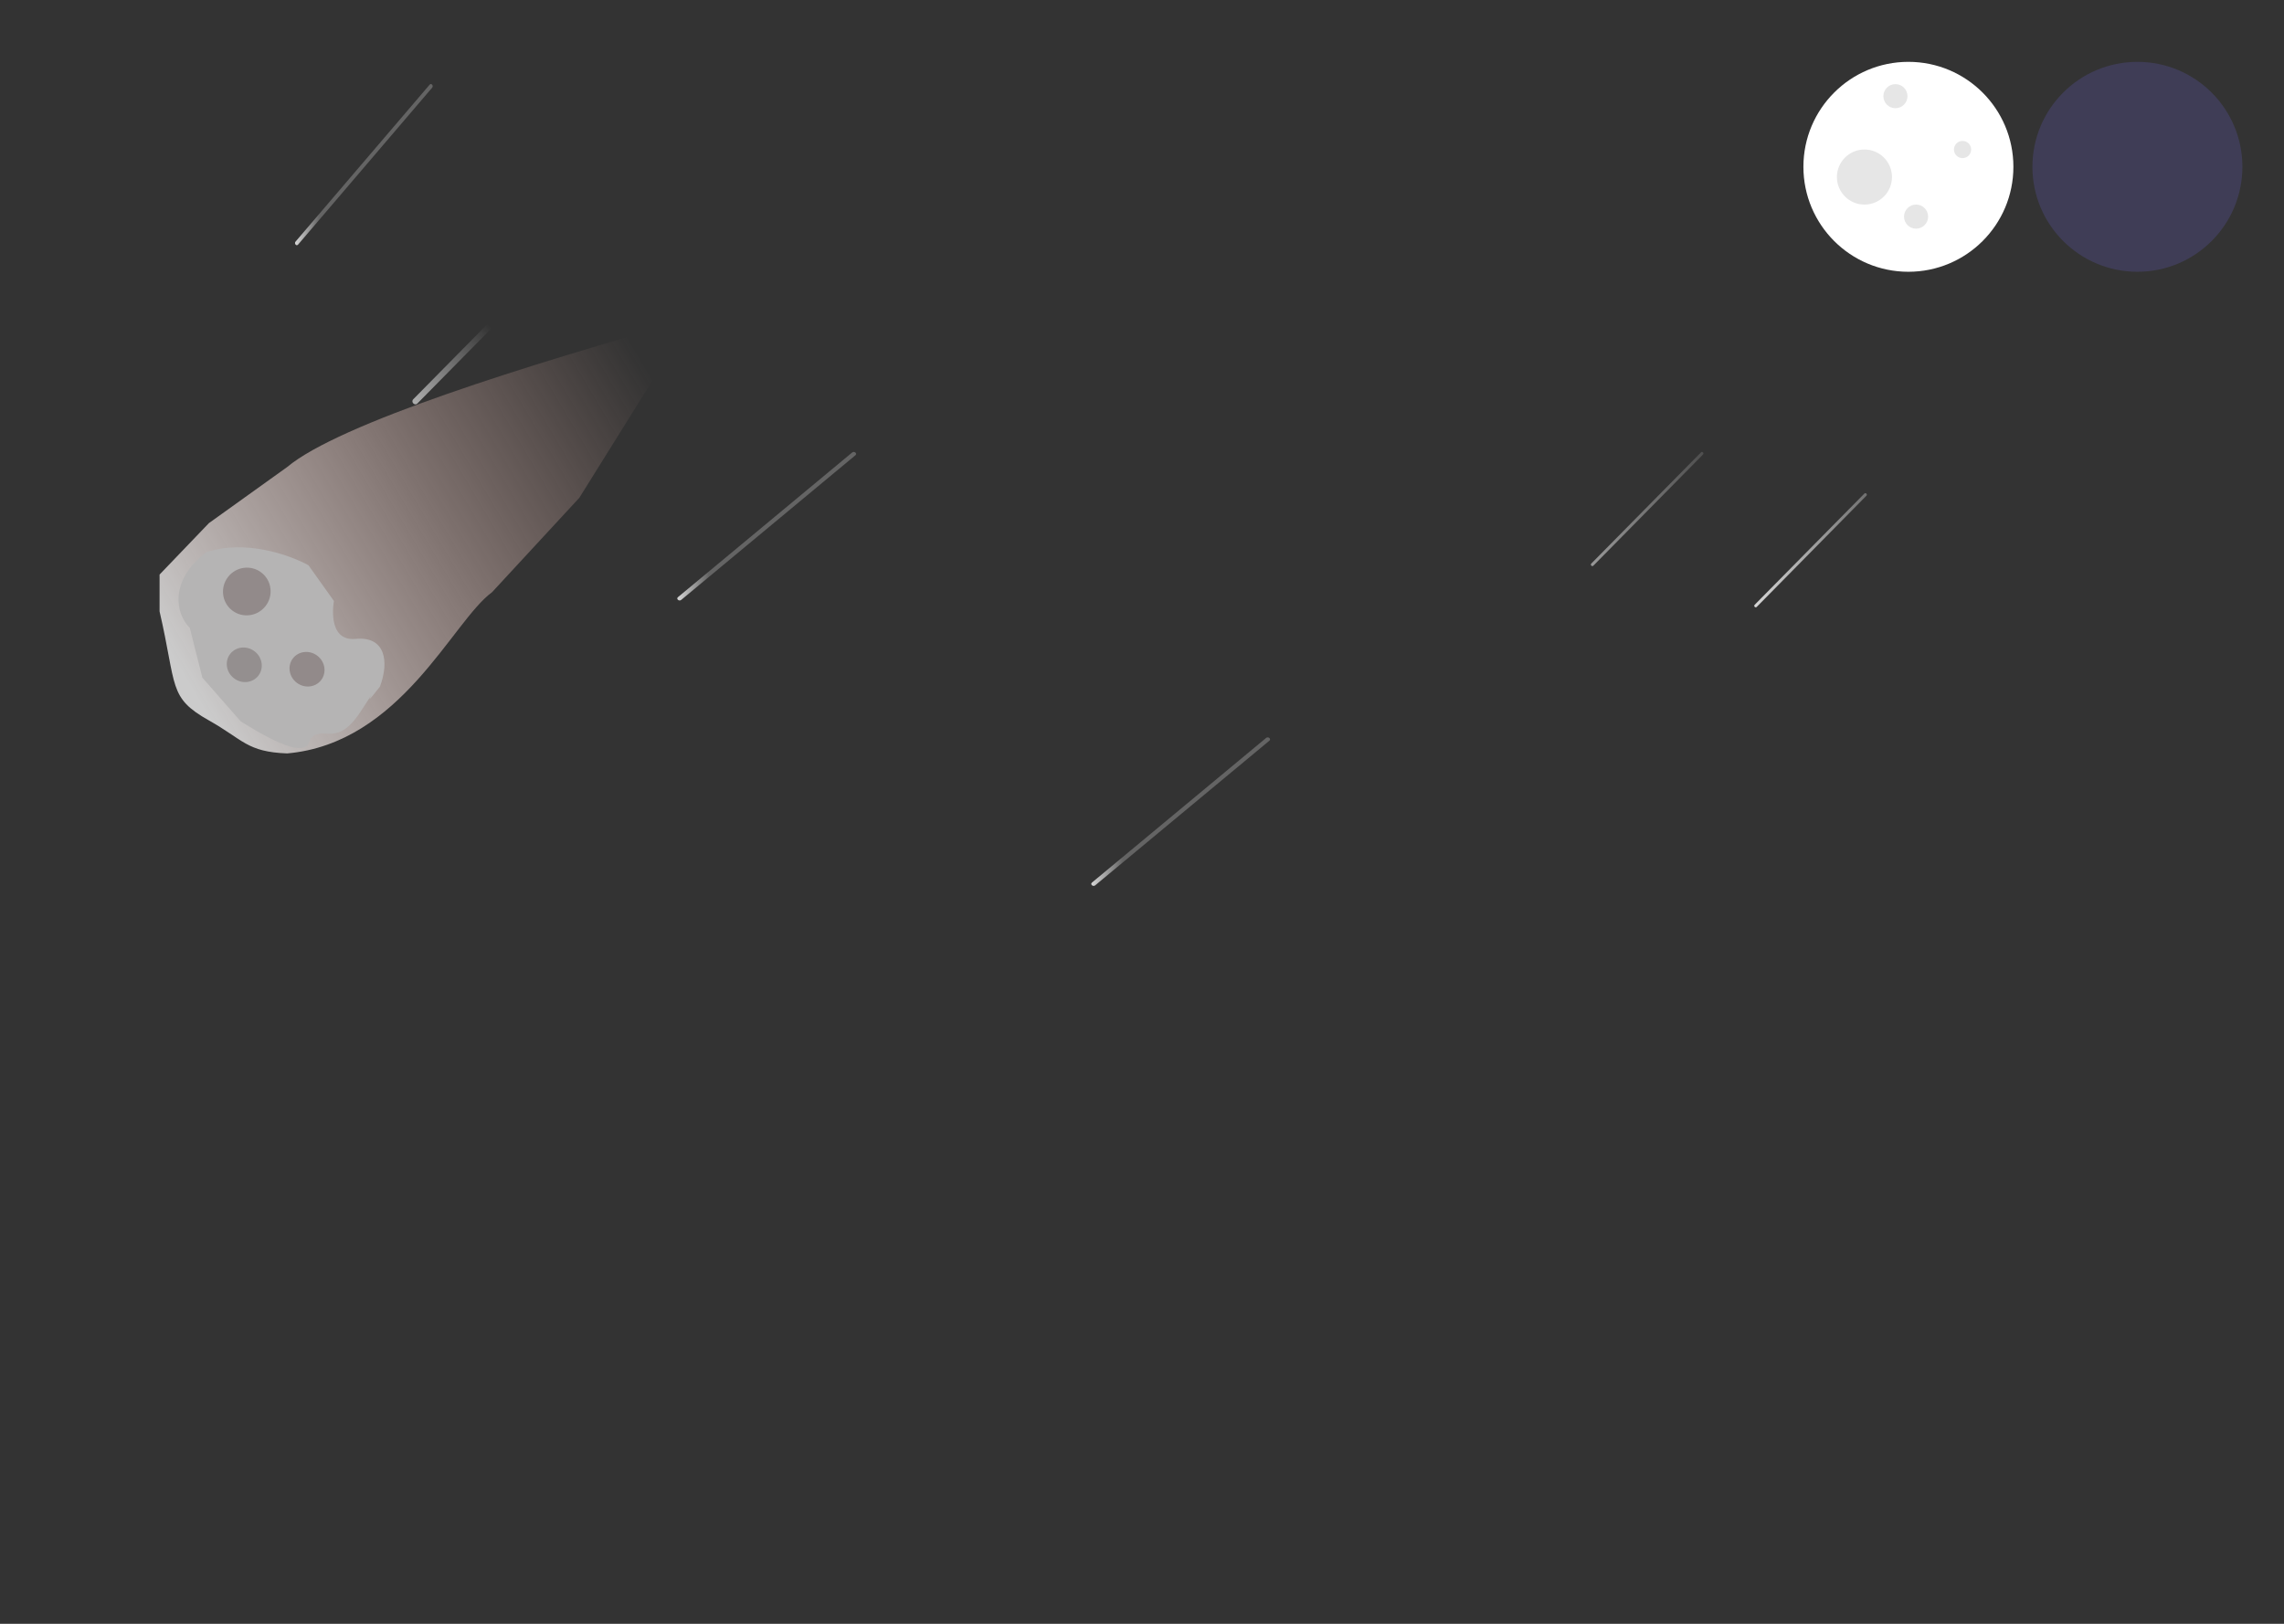 <svg width="1440" height="1024" viewBox="0 0 1440 1024" fill="none" xmlns="http://www.w3.org/2000/svg">
<rect x="0" y="0" width="1440" height="1024" fill="#333333" stroke="none"/>
<g id="Desktop - 1" clip-path="url(#clip0)">
<g id="Moon-parts">
<g id="Moon">
<path id="moonShape" d="M1203.19 171.385C1239.75 171.385 1269.39 141.75 1269.39 105.193C1269.39 68.635 1239.75 39 1203.19 39C1166.64 39 1137 68.635 1137 105.193C1137 141.75 1166.64 171.385 1203.19 171.385Z" fill="white"/>
<path id="moonhole4" d="M1175.48 129.01C1185.07 129.01 1192.84 121.236 1192.84 111.648C1192.84 102.059 1185.07 94.286 1175.48 94.286C1165.89 94.286 1158.12 102.059 1158.12 111.648C1158.12 121.236 1165.89 129.01 1175.48 129.01Z" fill="#E6E6E6"/>
<path id="moonHole3" d="M1195.01 68.243C1199.21 68.243 1202.61 64.842 1202.61 60.647C1202.61 56.452 1199.21 53.051 1195.01 53.051C1190.82 53.051 1187.42 56.452 1187.42 60.647C1187.42 64.842 1190.82 68.243 1195.01 68.243Z" fill="#E6E6E6"/>
<path id="moonHole2" d="M1208.03 144.201C1212.23 144.201 1215.63 140.8 1215.63 136.605C1215.63 132.41 1212.23 129.01 1208.03 129.01C1203.84 129.01 1200.44 132.41 1200.44 136.605C1200.44 140.8 1203.84 144.201 1208.03 144.201Z" fill="#E6E6E6"/>
<path id="moonHole1" d="M1237.33 99.711C1240.33 99.711 1242.76 97.282 1242.76 94.285C1242.76 91.289 1240.33 88.86 1237.33 88.86C1234.33 88.86 1231.91 91.289 1231.91 94.285C1231.91 97.282 1234.33 99.711 1237.33 99.711Z" fill="#E6E6E6"/>
</g>
<g id="moon shadow">
<path id="darkMoonShape" d="M1347.58 171.385C1384.14 171.385 1413.77 141.75 1413.77 105.193C1413.77 68.635 1384.14 39 1347.58 39C1311.02 39 1281.39 68.635 1281.39 105.193C1281.39 141.75 1311.02 171.385 1347.58 171.385Z" fill="#3F3D56"/>
</g>
</g>
<g id="Asteroid-parts">
<g id="Asteroid-trail">
<path id="Vector 2" d="M100.604 362.331L131.711 329.896L181.004 294.557C213.706 267.124 332.233 230.172 435.604 201.126L365.254 313.921L310.218 373.465C285.173 391.699 252.79 468.832 181.004 475.126C155.64 474.157 153.324 466.455 131.711 454.309C105.869 439.786 111.611 433.009 100.604 385.567V362.331Z" fill="url(#paint0_linear)"/>
</g>
<g id="asteroid">
<path id="asteroidShape" d="M119.66 395.937C110.852 387.438 106.338 366.415 129.971 348.285C154.016 340.083 182.189 349.697 194.456 356.447L210.522 378.989C210.522 378.989 205.679 404.699 224.268 402.896C242.857 401.093 245.559 417.048 239.521 433.026C231.474 443.428 232.547 441.036 234.257 438.16C232.88 440.295 230.672 443.688 227.284 448.846C211.561 472.784 203.476 455.925 195.318 466.472C193.634 476.548 179.054 471.97 151.785 454.922L127.593 427.359L119.66 395.937Z" fill="#B5B4B4"/>
<path id="asteroidHole3" d="M187.022 430.495C191.926 434.289 198.834 433.573 202.451 428.897C206.068 424.221 205.025 417.355 200.121 413.561C195.216 409.768 188.308 410.483 184.691 415.159C181.074 419.835 182.117 426.701 187.022 430.495Z" fill="#928A8A"/>
<path id="asteroidHole2" d="M146.369 384.945C152.908 390.003 162.341 388.762 167.438 382.173C172.535 375.584 171.366 366.142 164.827 361.084C158.288 356.026 148.855 357.267 143.758 363.856C138.661 370.445 139.83 379.887 146.369 384.945Z" fill="#928A8A"/>
<path id="asteroidHole1" d="M147.459 427.705C152.363 431.499 159.271 430.784 162.888 426.108C166.505 421.431 165.462 414.565 160.558 410.772C155.654 406.978 148.746 407.694 145.129 412.37C141.511 417.046 142.555 423.912 147.459 427.705Z" fill="#948F8F"/>
</g>
</g>
<g id="meteors">
<path id="Vector" opacity="0.8" d="M1107.57 382.725L1134.54 355.383L1161.5 328.042L1176.73 312.607C1177.57 311.753 1176.27 310.421 1175.43 311.275L1148.46 338.616L1121.5 365.958L1106.27 381.393C1105.43 382.247 1106.73 383.579 1107.57 382.725Z" fill="url(#paint1_linear)"/>
<path id="Vector_2" opacity="0.8" d="M263.145 254.45L317.077 199.767L371.009 145.084L401.454 114.214C403.139 112.506 400.539 109.842 398.855 111.55L344.923 166.233L290.991 220.916L260.546 251.786C258.861 253.494 261.461 256.158 263.145 254.45Z" fill="url(#paint2_linear)"/>
<path id="Vector_3" opacity="0.8" d="M187.923 154.255L220.893 115.657L253.864 77.058L272.476 55.269C273.506 54.063 271.917 52.182 270.887 53.388L237.917 91.986L204.946 130.585L186.334 152.374C185.304 153.58 186.893 155.461 187.923 154.255Z" fill="url(#paint3_linear)"/>
<path id="Vector_4" opacity="0.8" d="M1004.57 356.725L1031.54 329.384L1058.5 302.042L1073.73 286.607C1074.57 285.753 1073.27 284.421 1072.43 285.275L1045.46 312.616L1018.5 339.958L1003.27 355.393C1002.43 356.247 1003.73 357.579 1004.57 356.725Z" fill="url(#paint4_linear)"/>
<path id="Vector_5" opacity="0.8" d="M690.497 558.313L733.321 522.743L776.145 487.171L800.32 467.091C801.657 465.98 799.593 464.246 798.256 465.357L755.432 500.929L712.608 536.5L688.433 556.58C687.096 557.691 689.16 559.425 690.497 558.313Z" fill="url(#paint5_linear)"/>
<path id="Vector_6" opacity="0.8" d="M429.497 378.313L472.321 342.743L515.145 307.171L539.32 287.091C540.657 285.98 538.593 284.246 537.256 285.357L494.432 320.929L451.608 356.5L427.433 376.58C426.096 377.691 428.16 379.425 429.497 378.313Z" fill="url(#paint6_linear)"/>
</g>
</g>
<defs>
<linearGradient id="paint0_linear" x1="56.575" y1="326.023" x2="357.491" y2="147.535" gradientUnits="userSpaceOnUse">
<stop stop-color="#CBCBCB"/>
<stop offset="1" stop-color="#E2AEA2" stop-opacity="0"/>
</linearGradient>
<linearGradient id="paint1_linear" x1="1106" y1="311" x2="1219.5" y2="311" gradientUnits="userSpaceOnUse">
<stop stop-color="white"/>
<stop offset="1" stop-color="white" stop-opacity="0"/>
</linearGradient>
<linearGradient id="paint2_linear" x1="210.5" y1="233" x2="331" y2="124" gradientUnits="userSpaceOnUse">
<stop stop-color="white"/>
<stop offset="0.562" stop-color="white" stop-opacity="0"/>
</linearGradient>
<linearGradient id="paint3_linear" x1="186" y1="103.822" x2="272.81" y2="103.822" gradientUnits="userSpaceOnUse">
<stop stop-color="white"/>
<stop offset="0.177" stop-color="white" stop-opacity="0.3"/>
</linearGradient>
<linearGradient id="paint4_linear" x1="970" y1="285" x2="1100" y2="285" gradientUnits="userSpaceOnUse">
<stop stop-color="white"/>
<stop offset="0.267" stop-color="white" stop-opacity="0.611"/>
<stop offset="1" stop-color="white" stop-opacity="0"/>
</linearGradient>
<linearGradient id="paint5_linear" x1="688" y1="511.836" x2="800.753" y2="511.836" gradientUnits="userSpaceOnUse">
<stop stop-color="white"/>
<stop offset="0.177" stop-color="white" stop-opacity="0.3"/>
</linearGradient>
<linearGradient id="paint6_linear" x1="427" y1="331.836" x2="539.753" y2="331.836" gradientUnits="userSpaceOnUse">
<stop stop-color="white"/>
<stop offset="0.177" stop-color="white" stop-opacity="0.3"/>
</linearGradient>
<clipPath id="clip0">
<rect width="1440" height="1024" fill="white"/>
</clipPath>
</defs>
</svg>
